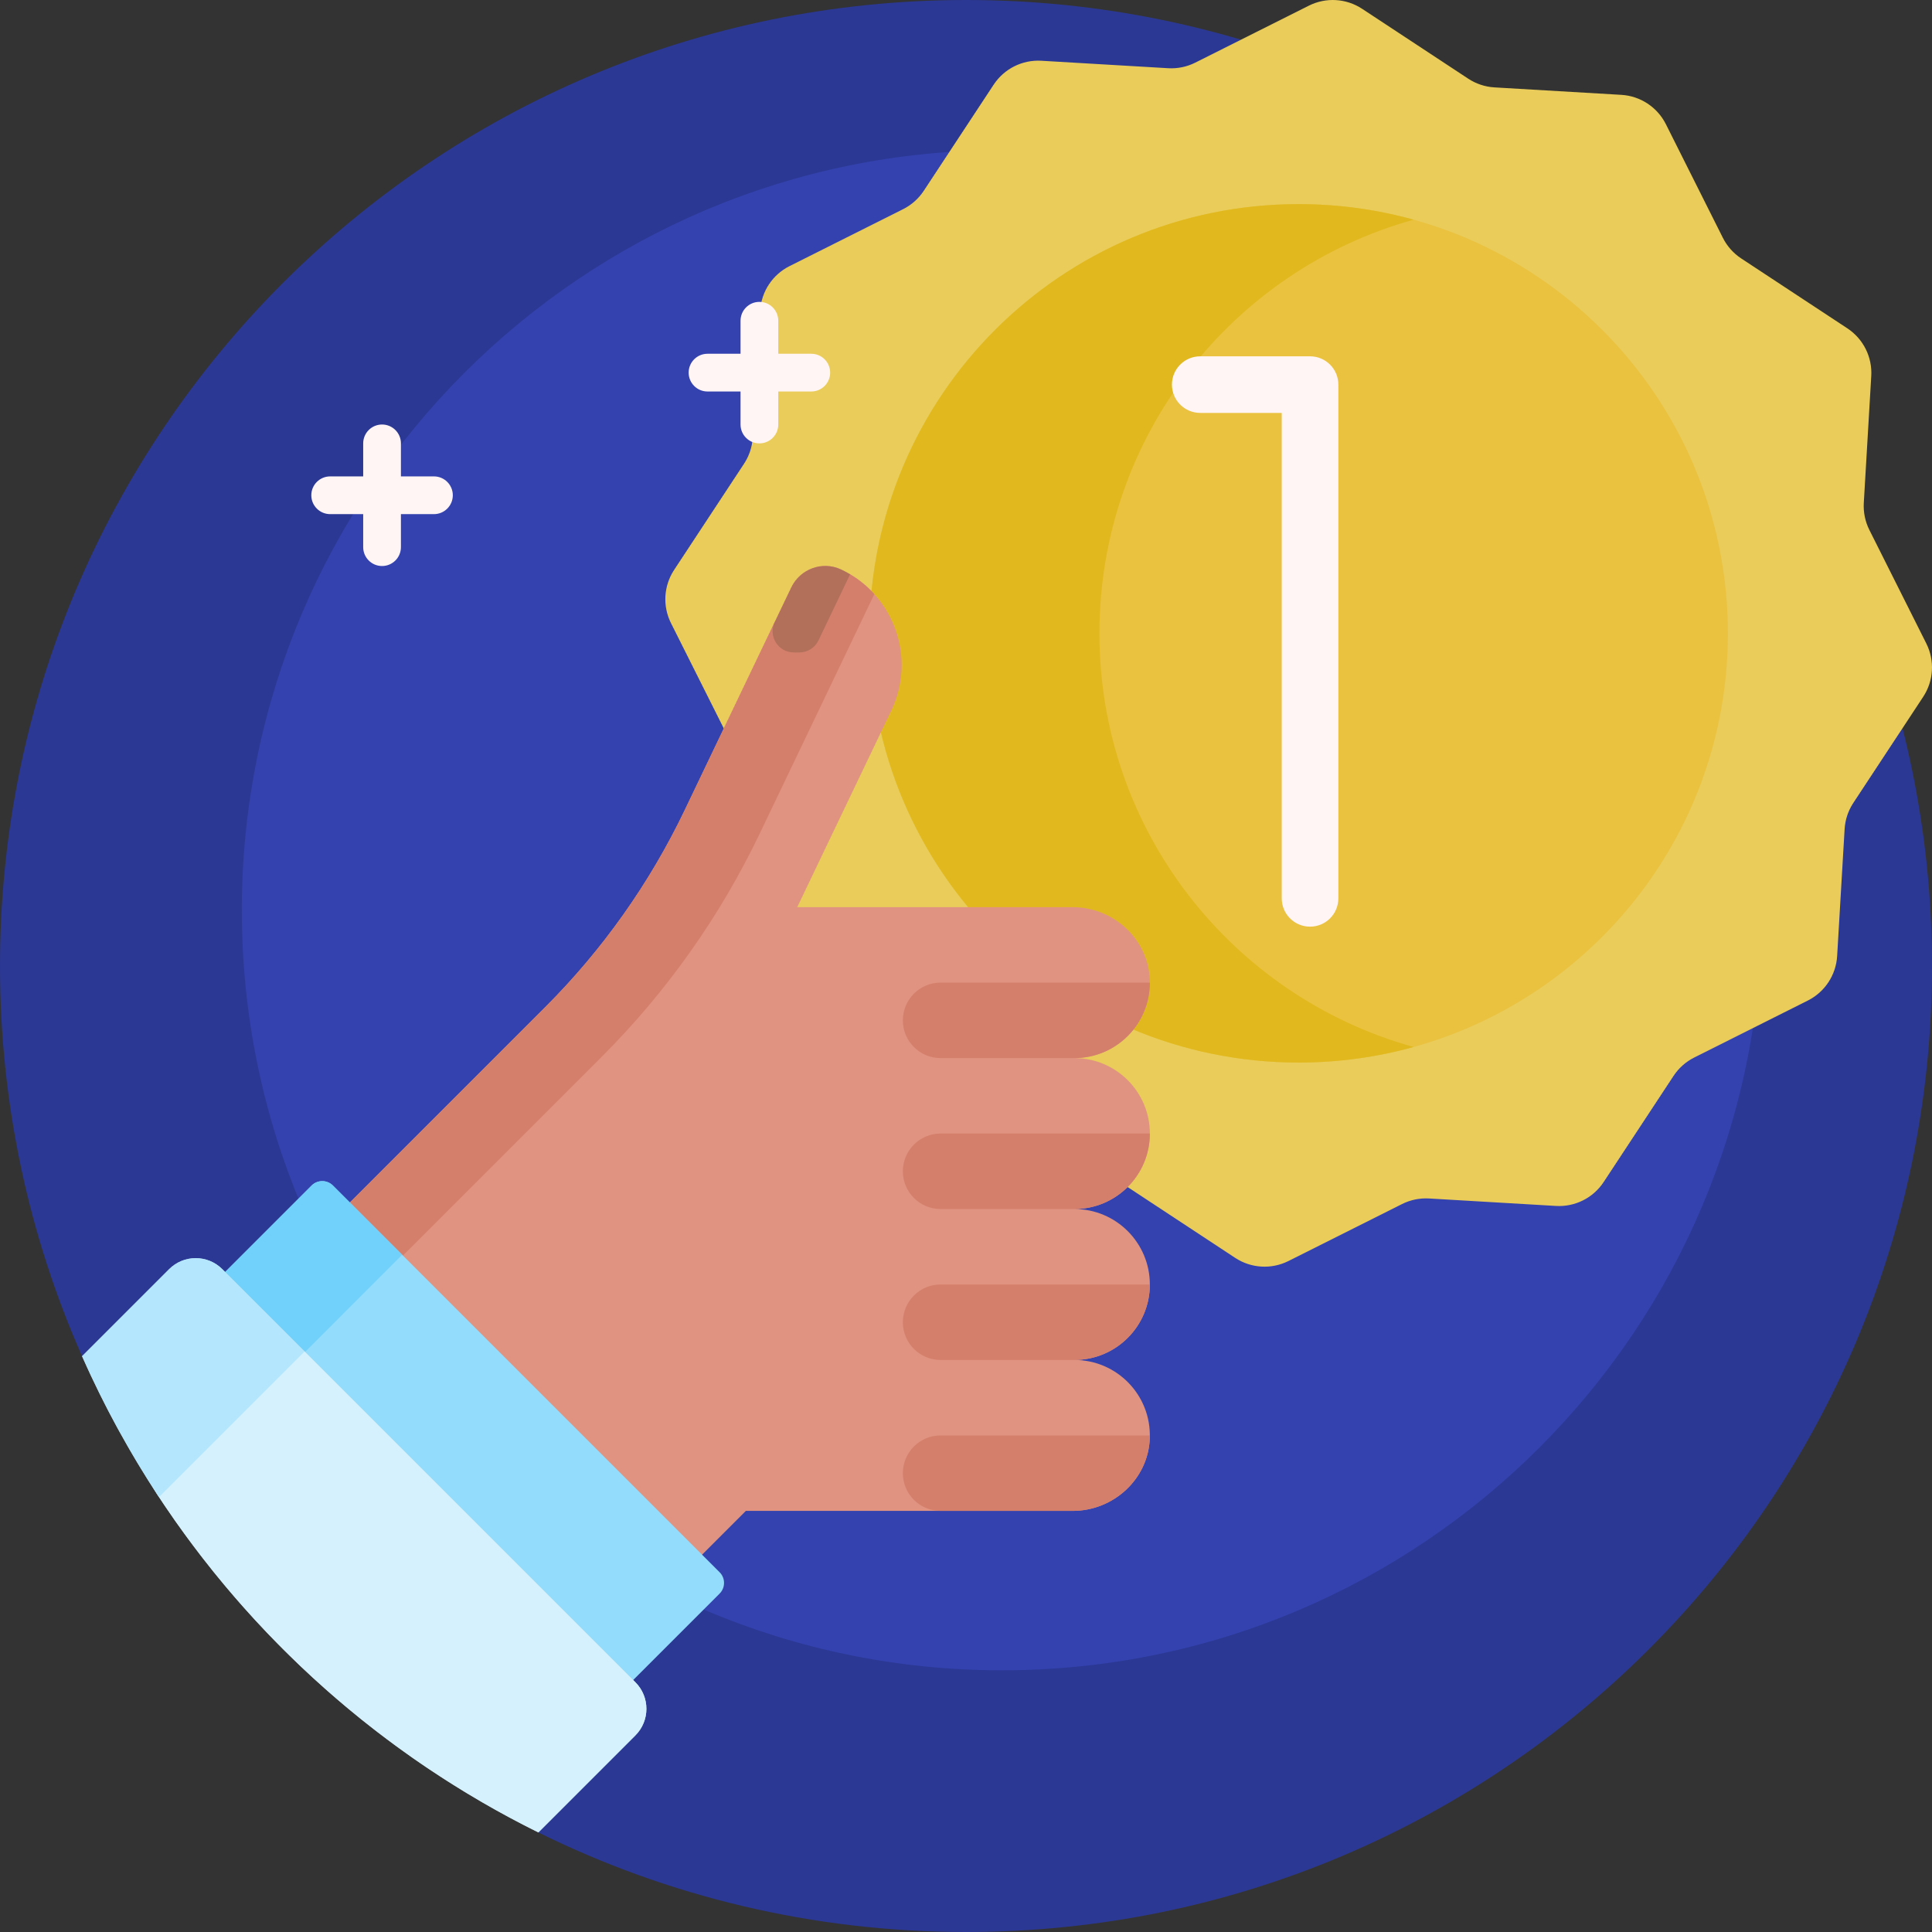 <svg id="Capa_1" enable-background="new 0 0 512 512" height="512" viewBox="0 0 512 512" width="512" xmlns="http://www.w3.org/2000/svg"><rect x="0" y="0" width="512" height="512" fill="#333333" stroke="none"/><g><path d="m512 256c0 141.385-114.615 256-256 256-40.691 0-79.164-9.494-113.326-26.386-1.466-.725-119.9-123.877-120.927-126.2-13.981-31.624-21.747-66.612-21.747-103.414 0-141.385 114.615-256 256-256s256 114.615 256 256z" fill="#2b3894"/><path d="m466.94 241.221c0 111.247-90.183 201.43-201.43 201.43s-201.43-90.183-201.43-201.43 90.183-201.43 201.43-201.43 201.43 90.183 201.43 201.43z" fill="#3342ae"/><path d="m509.669 184.659-18.522 28.126c-1.365 2.073-2.161 4.469-2.306 6.947l-1.978 33.619c-.297 5.043-3.261 9.545-7.777 11.81l-30.103 15.097c-2.219 1.113-4.106 2.79-5.471 4.863l-18.522 28.126c-2.779 4.219-7.597 6.636-12.64 6.339l-33.619-1.978c-2.478-.146-4.951.363-7.169 1.476l-30.103 15.097c-4.516 2.265-9.897 1.948-14.116-.83l-28.126-18.522c-2.073-1.365-4.469-2.161-6.947-2.306l-33.619-1.978c-5.043-.297-9.545-3.261-11.81-7.777l-15.097-30.103c-1.113-2.219-2.79-4.106-4.863-5.471l-28.126-18.522c-4.219-2.779-6.636-7.597-6.339-12.64l1.978-33.619c.146-2.478-.363-4.951-1.476-7.169l-15.097-30.103c-2.265-4.516-1.948-9.897.83-14.116l18.522-28.126c1.365-2.073 2.161-4.469 2.306-6.947l1.978-33.619c.297-5.043 3.261-9.545 7.777-11.81l30.103-15.097c2.219-1.113 4.106-2.79 5.471-4.863l18.522-28.126c2.779-4.219 7.597-6.636 12.64-6.339l33.619 1.978c2.478.146 4.951-.363 7.169-1.476l30.103-15.1c4.516-2.265 9.897-1.948 14.116.83l28.126 18.522c2.073 1.365 4.469 2.161 6.947 2.306l33.619 1.978c5.043.297 9.545 3.261 11.81 7.777l15.097 30.103c1.113 2.219 2.79 4.106 4.863 5.471l28.126 18.522c4.219 2.779 6.636 7.597 6.339 12.64l-1.978 33.619c-.146 2.478.363 4.951 1.476 7.169l15.097 30.103c2.265 4.519 1.949 9.9-.83 14.119z" fill="#e9cc5a"/><path d="m457.907 167.841c0 62.821-50.927 113.748-113.748 113.748s-113.748-50.926-113.748-113.748 50.927-113.748 113.748-113.748 113.748 50.927 113.748 113.748z" fill="#eac23f"/><path d="m374.634 277.46c-9.699 2.69-19.919 4.128-30.475 4.128-62.821 0-113.748-50.926-113.748-113.747s50.927-113.748 113.748-113.748c10.556 0 20.776 1.438 30.475 4.128-48.023 13.321-83.273 57.354-83.273 109.619 0 52.266 35.25 96.298 83.273 109.62z" fill="#e1b91e"/><path d="m284.729 360.404c11.286.002 20.388 9.354 19.982 20.731-.386 10.837-9.622 19.269-20.466 19.269h-86.587l-53.627 53.627-93.338-93.338 93.814-93.813c15.19-15.19 27.688-32.85 36.963-52.226l28.226-58.969c2.385-4.982 8.356-7.087 13.337-4.703 13.948 6.676 19.844 23.396 13.167 37.345l-24.927 52.077h72.972c10.844 0 20.08 8.432 20.466 19.269.406 11.377-8.696 20.729-19.982 20.731 11.044.002 19.995 8.956 19.995 20 0 11.042-8.949 19.995-19.99 20 11.041.005 19.99 8.958 19.99 20 .001 11.044-8.951 19.997-19.995 20z" fill="#e09380"/><path d="m64.76 374.76-14.067-14.067 93.814-93.813c15.19-15.19 27.688-32.85 36.963-52.226l23.829-49.783 8.68.512c2.385-4.982 10.587-13.624 11.314-13.191 2.44 1.452 4.589 3.232 6.418 5.254l-30.371 63.452c-10.503 21.941-24.656 41.939-41.857 59.141zm239.965-34.356h-55.457c-5.523 0-10 4.477-10 10s4.477 10 10 10h35.471c11.039-.008 19.986-8.959 19.986-20zm-55.457 40c-5.523 0-10 4.477-10 10s4.477 10 10 10h34.988c10.839-.005 20.07-8.435 20.456-19.269.009-.245.013-.489.013-.731zm-10-110c0 5.523 4.477 10 10 10h35.461c11.044-.002 19.995-8.956 19.995-20h-55.457c-5.522 0-9.999 4.477-9.999 10zm0 40c0 5.523 4.477 10 10 10h35.466c11.041-.005 19.99-8.958 19.99-20h-55.457c-5.522 0-9.999 4.477-9.999 10z" fill="#d47f6c"/><path d="m211.843 172.906h-1.482c-4.13 0-6.845-4.31-5.062-8.035l4.397-9.186c2.354-4.919 8.245-7.101 13.179-4.778.835.393 1.641.823 2.418 1.285l-8.388 17.525c-.933 1.949-2.902 3.189-5.062 3.189z" fill="#b2705b"/><path d="m82.574 314.182c1.562-1.562 4.095-1.562 5.657 0l102.477 102.477c1.562 1.562 1.562 4.095 0 5.657l-25.838 25.838c-46.943-23.213-84.584-62.392-105.827-110.441z" fill="#93dcfc"/><path d="m73.699 365.419c-5.503-8.843-10.408-18.097-14.657-27.707l23.531-23.531c1.562-1.562 4.095-1.562 5.657 0l18.353 18.354z" fill="#72d1fb"/><path d="m44.823 336.339c3.891-3.891 10.2-3.891 14.091 0l109.472 109.472c3.891 3.891 3.891 10.2 0 14.091l-25.711 25.711c-53.642-26.525-96.653-71.293-120.928-126.199z" fill="#b4d2d7"/><path d="m80.722 358.147 87.664 87.664c3.891 3.891 3.891 10.2 0 14.091l-25.711 25.711c-41.215-20.381-76.155-51.531-101.142-89.775-10.345-15.833.615-36.863 19.524-37.269z" fill="#d5f1fe"/><path d="m80.722 358.147-38.595 38.595c-7.779-11.797-14.609-24.276-20.38-37.328l23.075-23.075c3.891-3.891 10.2-3.891 14.091 0z" fill="#b4e7fd"/><path d="m354.675 101.926v136.148c0 4.143-3.357 7.5-7.5 7.5s-7.5-3.357-7.5-7.5v-128.648h-21.601c-4.143 0-7.5-3.357-7.5-7.5s3.357-7.5 7.5-7.5h29.101c4.142 0 7.5 3.357 7.5 7.5zm-239.675 24.324h-8.75v-8.75c0-2.762-2.239-5-5-5s-5 2.238-5 5v8.75h-8.75c-2.761 0-5 2.239-5 5s2.239 5 5 5h8.75v8.75c0 2.761 2.239 5 5 5s5-2.239 5-5v-8.75h8.75c2.761 0 5-2.239 5-5s-2.239-5-5-5zm100-32.5h-8.75v-8.75c0-2.761-2.239-5-5-5s-5 2.239-5 5v8.75h-8.75c-2.761 0-5 2.239-5 5s2.239 5 5 5h8.75v8.75c0 2.761 2.239 5 5 5s5-2.239 5-5v-8.75h8.75c2.761 0 5-2.239 5-5s-2.239-5-5-5z" fill="#fff5f5"/></g></svg>